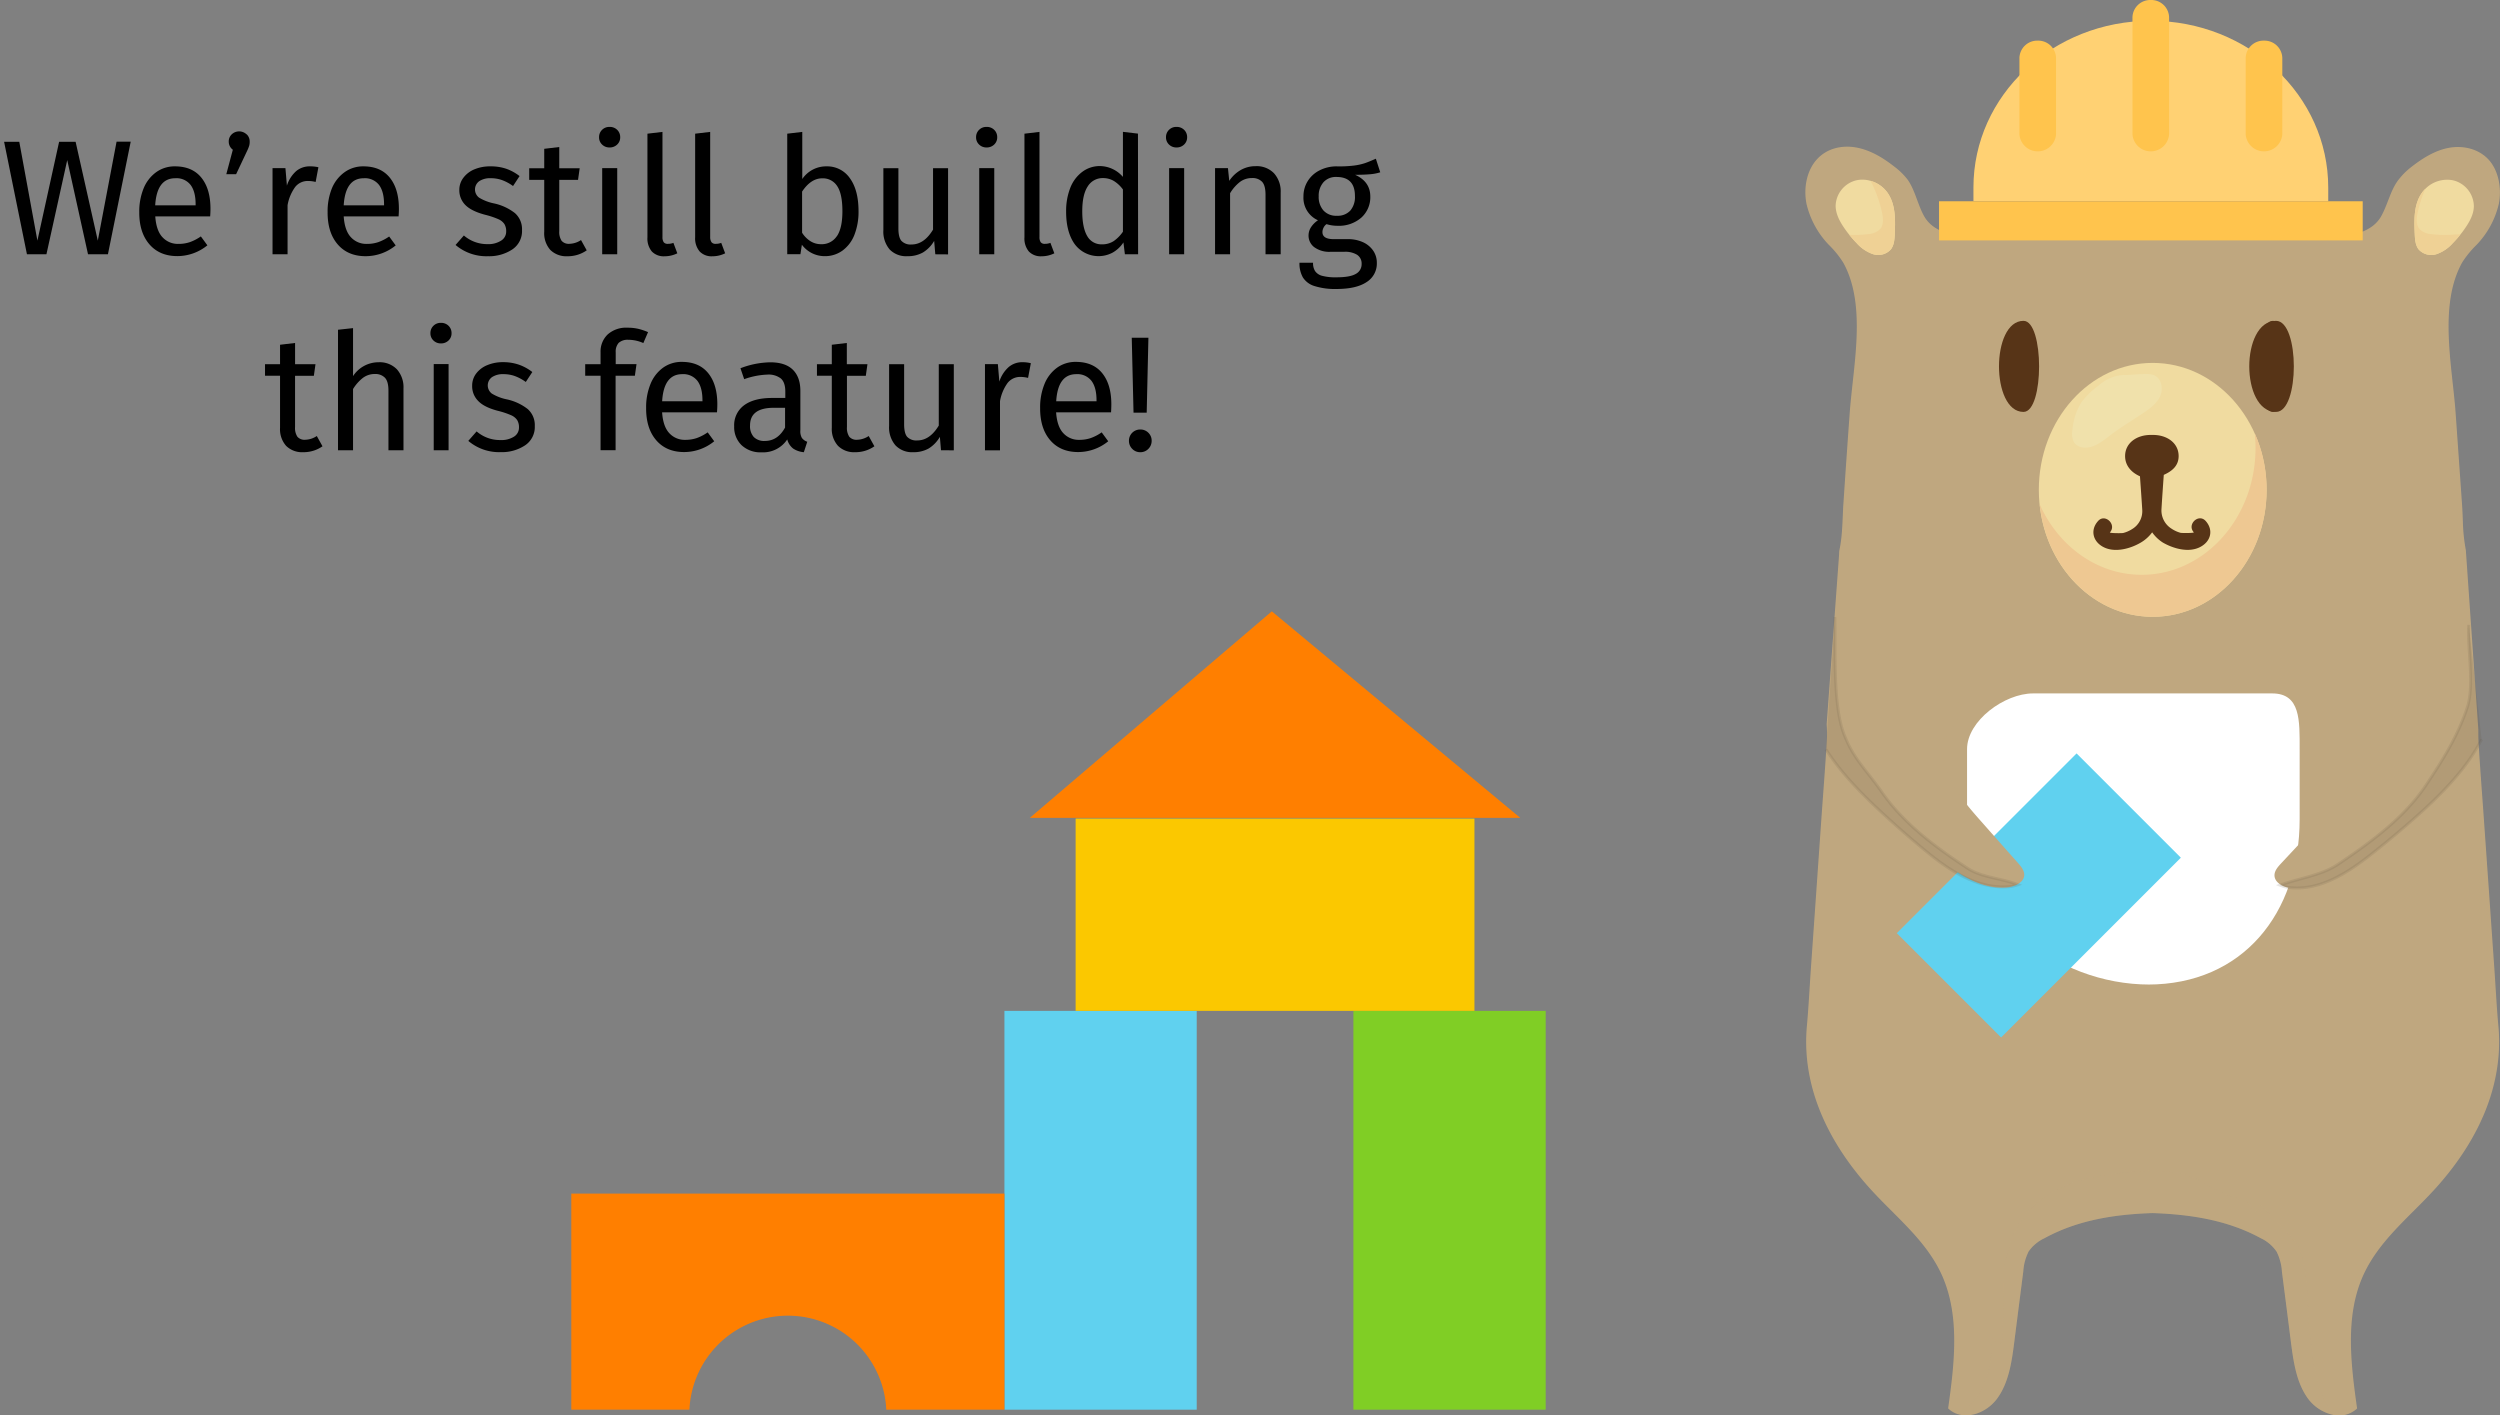 <svg xmlns="http://www.w3.org/2000/svg" viewBox="0 0 841.55 476.45"><rect x="0" y="0" width="841.55" height="476.45" fill="#808080" stroke="none"/><defs><style>.cls-1{isolation:isolate;}.cls-2{fill:#60d1ef;}.cls-3{fill:#80ce25;}.cls-4{fill:#fbc800;}.cls-5{fill:#ff7f00;}.cls-6{fill:#f5f5f5;}.cls-7{fill:#ececec;}.cls-8{fill:#fa9505;}.cls-10,.cls-9{fill:none;stroke-linecap:round;stroke-linejoin:round;}.cls-9{stroke:#d9d9d9;stroke-width:5px;}.cls-10{stroke:#fff;stroke-width:10px;opacity:0.7;}.cls-11,.cls-17{fill:#bfa77f;}.cls-12{fill:#f0dba0;}.cls-13{fill:#eec892;}.cls-14{fill:#573417;}.cls-15{fill:#f0e1ab;}.cls-16{fill:#fff;}.cls-17{opacity:0.17;mix-blend-mode:multiply;}.cls-18{fill:#efd195;}.cls-19{fill:#605440;stroke:#605440;stroke-miterlimit:10;opacity:0.14;}.cls-20{fill:#ffd173;}.cls-21{fill:#ffc44d;}</style></defs><title>graphic-feature-not-ready</title><g class="cls-1"><g id="Layer_1" data-name="Layer 1"><path d="M29.63,85.6l-7-31.71-7,31.71H9.07L1.38,47.73H6.49L12.59,81,19.9,47.73h5.55L32.92,81l6.32-33.31H44L36.33,85.6Z"/><path d="M70.74,72.85H52.27q.33,4.78,2.42,7a7,7,0,0,0,5.39,2.25,11.77,11.77,0,0,0,3.85-.6,15.52,15.52,0,0,0,3.68-1.92l2.2,3a16,16,0,0,1-10.11,3.63q-6,0-9.43-4T46.88,71.42a20.62,20.62,0,0,1,1.46-8A12.55,12.55,0,0,1,52.52,58a10.59,10.59,0,0,1,6.4-2q5.77,0,8.85,3.79t3.08,10.5Q70.85,71.53,70.74,72.85Zm-4.89-4.07q0-4.29-1.7-6.54A6,6,0,0,0,59,60q-6.21,0-6.76,9.13H65.85Z"/><path d="M83.05,45.23a3.3,3.3,0,0,1,1,2.45A5,5,0,0,1,83.9,49a12.51,12.51,0,0,1-.74,1.84l-3.68,7.8h-3.3l2.2-8.24A3.34,3.34,0,0,1,77,47.67,3.25,3.25,0,0,1,78,45.23a3.62,3.62,0,0,1,5,0Z"/><path d="M107.18,56.3l-.93,4.95a10.44,10.44,0,0,0-2.53-.33,5.38,5.38,0,0,0-4.34,2,14.69,14.69,0,0,0-2.58,6.16V85.6H91.74v-29h4.34l.5,5.88a11,11,0,0,1,3.13-4.89A7,7,0,0,1,104.32,56,11.76,11.76,0,0,1,107.18,56.3Z"/><path d="M134.17,72.85H115.7q.33,4.78,2.42,7a7,7,0,0,0,5.39,2.25,11.76,11.76,0,0,0,3.85-.6A15.52,15.52,0,0,0,131,79.61l2.2,3a16,16,0,0,1-10.11,3.63q-6,0-9.43-4t-3.38-10.88a20.61,20.61,0,0,1,1.46-8A12.55,12.55,0,0,1,115.95,58a10.59,10.59,0,0,1,6.4-2q5.77,0,8.85,3.79t3.08,10.5Q134.28,71.53,134.17,72.85Zm-4.89-4.07q0-4.29-1.7-6.54A6,6,0,0,0,122.46,60q-6.21,0-6.76,9.13h13.58Z"/><path d="M170.39,56.8a16,16,0,0,1,4.51,2.47l-2.2,3.35a15.19,15.19,0,0,0-3.71-2,11.22,11.22,0,0,0-3.77-.63,6.62,6.62,0,0,0-3.9,1,3.44,3.44,0,0,0-.08,5.52,15.58,15.58,0,0,0,4.86,1.92,17.4,17.4,0,0,1,7.23,3.3,7.2,7.2,0,0,1,2.39,5.72A7.41,7.41,0,0,1,172.4,84a14.11,14.11,0,0,1-8.11,2.25,16,16,0,0,1-10.94-3.79l2.8-3.19a12,12,0,0,0,8,2.91A7.91,7.91,0,0,0,168.69,81a3.55,3.55,0,0,0,1.7-3.08,4.65,4.65,0,0,0-.6-2.5,4.74,4.74,0,0,0-2.06-1.65,27.23,27.23,0,0,0-4.37-1.46q-4.62-1.21-6.68-3.27a7,7,0,0,1-2.06-5.19A6.65,6.65,0,0,1,156,59.82,8.83,8.83,0,0,1,159.7,57a13.57,13.57,0,0,1,5.36-1A16.12,16.12,0,0,1,170.39,56.8Z"/><path d="M191,86.26a7.65,7.65,0,0,1-5.74-2.12A8.43,8.43,0,0,1,183.2,78V60.54h-5.06v-3.9h5.06V50.09l5.06-.6v7.15h6.87l-.55,3.9h-6.32V77.8a5.32,5.32,0,0,0,.8,3.27,3.18,3.18,0,0,0,2.67,1,7.34,7.34,0,0,0,3.85-1.26l1.92,3.46A11.13,11.13,0,0,1,191,86.26Z"/><path d="M207.77,43.72a3.35,3.35,0,0,1,1,2.47,3.26,3.26,0,0,1-1,2.45,3.55,3.55,0,0,1-2.58,1,3.47,3.47,0,0,1-2.53-1,3.26,3.26,0,0,1-1-2.45,3.35,3.35,0,0,1,1-2.47,3.42,3.42,0,0,1,2.53-1A3.49,3.49,0,0,1,207.77,43.72ZM202.71,85.6v-29h5.06v29Z"/><path d="M223.41,81.53a1.64,1.64,0,0,0,1.4.55,5,5,0,0,0,1.87-.33L228,85.27a9.68,9.68,0,0,1-4.29,1,5.52,5.52,0,0,1-4.29-1.62,6.81,6.81,0,0,1-1.48-4.75V45l5.06-.6v35.4A3,3,0,0,0,223.41,81.53Z"/><path d="M239.51,81.53a1.64,1.64,0,0,0,1.4.55,5,5,0,0,0,1.87-.33l1.32,3.52a9.67,9.67,0,0,1-4.29,1,5.52,5.52,0,0,1-4.29-1.62A6.81,6.81,0,0,1,234,79.88V45l5.06-.6v35.4A3,3,0,0,0,239.51,81.53Z"/><path d="M286.09,60q2.91,4,2.91,11.13A21.28,21.28,0,0,1,287.63,79a11.91,11.91,0,0,1-4,5.33,10,10,0,0,1-6,1.9,9.57,9.57,0,0,1-7.7-3.85l-.49,3.19H265V45l5.06-.6V60.26A9.69,9.69,0,0,1,278.23,56,9.24,9.24,0,0,1,286.09,60Zm-4.42,19.57q1.9-2.72,1.9-8.44,0-5.88-1.76-8.49a5.68,5.68,0,0,0-5-2.61Q273,60,270,64.49V78.34a9,9,0,0,0,2.83,2.86,6.59,6.59,0,0,0,3.54,1A6.05,6.05,0,0,0,281.67,79.53Z"/><path d="M314.84,85.6l-.38-4.51A11,11,0,0,1,310.66,85a10.29,10.29,0,0,1-5.22,1.24A7.7,7.7,0,0,1,299.5,84a9.26,9.26,0,0,1-2.14-6.54V56.63h5.06V76.86q0,3,1,4.2a4.22,4.22,0,0,0,3.41,1.24q4.23,0,7.25-5V56.63h5.06v29Z"/><path d="M334.68,43.72a3.35,3.35,0,0,1,1,2.47,3.26,3.26,0,0,1-1,2.45,3.55,3.55,0,0,1-2.58,1,3.47,3.47,0,0,1-2.53-1,3.26,3.26,0,0,1-1-2.45,3.35,3.35,0,0,1,1-2.47,3.42,3.42,0,0,1,2.53-1A3.49,3.49,0,0,1,334.68,43.72ZM329.63,85.6v-29h5.06v29Z"/><path d="M350.32,81.53a1.64,1.64,0,0,0,1.4.55,5,5,0,0,0,1.87-.33l1.32,3.52a9.68,9.68,0,0,1-4.29,1,5.52,5.52,0,0,1-4.29-1.62,6.81,6.81,0,0,1-1.48-4.75V45l5.06-.6v35.4A3,3,0,0,0,350.32,81.53Z"/><path d="M383.11,85.6h-4.45l-.49-4A10.49,10.49,0,0,1,374.59,85a10,10,0,0,1-12.83-2.83q-2.89-4.07-2.88-10.94a21.31,21.31,0,0,1,1.37-7.92,12.24,12.24,0,0,1,4-5.41,9.75,9.75,0,0,1,6-2A10.4,10.4,0,0,1,378,59.55V44.38l5.06.6Zm-8.25-4.42A12.35,12.35,0,0,0,378,78V63.78a11,11,0,0,0-3-2.83,7,7,0,0,0-3.66-1,5.86,5.86,0,0,0-5.19,2.8q-1.84,2.8-1.84,8.35T366,79.5a5.43,5.43,0,0,0,4.89,2.75A7.1,7.1,0,0,0,374.86,81.18Z"/><path d="M398.61,43.72a3.36,3.36,0,0,1,1,2.47,3.27,3.27,0,0,1-1,2.45,3.55,3.55,0,0,1-2.58,1,3.47,3.47,0,0,1-2.53-1,3.26,3.26,0,0,1-1-2.45,3.36,3.36,0,0,1,1-2.47,3.42,3.42,0,0,1,2.53-1A3.5,3.5,0,0,1,398.61,43.72ZM393.55,85.6v-29h5.06v29Z"/><path d="M428.87,58.34a9.08,9.08,0,0,1,2.23,6.49V85.6H426V65.54q0-3.08-1.15-4.34a4.39,4.39,0,0,0-3.41-1.26,6.59,6.59,0,0,0-4.07,1.32,13.71,13.71,0,0,0-3.3,3.79V85.6h-5.06v-29h4.34l.44,4.29a11.44,11.44,0,0,1,3.82-3.63,9.87,9.87,0,0,1,5-1.32A8.09,8.09,0,0,1,428.87,58.34Z"/><path d="M461,58.67q-2,.17-4.84.17,5.11,2.31,5.11,7.31a9.23,9.23,0,0,1-3,7.09A11.42,11.42,0,0,1,450.22,76a11.9,11.9,0,0,1-3.68-.55,3.11,3.11,0,0,0-1,1.18,3.25,3.25,0,0,0-.38,1.51q0,2.36,3.79,2.36h4.62a12.17,12.17,0,0,1,5.17,1,8.35,8.35,0,0,1,3.49,2.86,7.15,7.15,0,0,1,1.24,4.12A7.35,7.35,0,0,1,459.95,95q-3.46,2.28-10.11,2.28a22.88,22.88,0,0,1-7.39-1,7,7,0,0,1-3.87-2.89,9.51,9.51,0,0,1-1.15-4.95H442a5.06,5.06,0,0,0,.66,2.78A4.12,4.12,0,0,0,445,92.83a17.31,17.31,0,0,0,4.84.52q4.56,0,6.51-1.13a3.66,3.66,0,0,0,2-3.38,3.48,3.48,0,0,0-1.54-3.08,7.57,7.57,0,0,0-4.29-1h-4.56a8.57,8.57,0,0,1-5.58-1.57,4.89,4.89,0,0,1-1.9-3.93,5.11,5.11,0,0,1,.82-2.75,8.07,8.07,0,0,1,2.36-2.36,8.26,8.26,0,0,1-4.89-8,9.58,9.58,0,0,1,1.46-5.22,9.93,9.93,0,0,1,4-3.6A12.44,12.44,0,0,1,449.89,56a40,40,0,0,0,5.72-.25,19.75,19.75,0,0,0,3.82-.82q1.51-.52,3.71-1.51L464.62,58A15.51,15.51,0,0,1,461,58.67Zm-15.53,2.72a6.86,6.86,0,0,0-1.57,4.7,6.87,6.87,0,0,0,1.59,4.75A5.73,5.73,0,0,0,450,72.63a5.8,5.8,0,0,0,4.53-1.73A7,7,0,0,0,456.1,66q0-6.43-6.21-6.43A5.58,5.58,0,0,0,445.46,61.39Z"/><path d="M102.07,152.22a7.65,7.65,0,0,1-5.74-2.12A8.43,8.43,0,0,1,94.27,144V126.49H89.21v-3.9h5.06v-6.54l5.06-.6v7.15h6.87l-.55,3.9H99.32v17.26a5.32,5.32,0,0,0,.8,3.27,3.19,3.19,0,0,0,2.67,1,7.34,7.34,0,0,0,3.85-1.26l1.92,3.46A11.12,11.12,0,0,1,102.07,152.22Z"/><path d="M133.59,124.3a9.08,9.08,0,0,1,2.23,6.49v20.78h-5.06V131.5q0-3.08-1.18-4.34a4.48,4.48,0,0,0-3.44-1.26,6.51,6.51,0,0,0-4,1.32,13.94,13.94,0,0,0-3.3,3.74v20.61h-5.06V111l5.06-.55v16.16a10.25,10.25,0,0,1,8.57-4.67A8.09,8.09,0,0,1,133.59,124.3Z"/><path d="M151,109.68a3.36,3.36,0,0,1,1,2.47,3.26,3.26,0,0,1-1,2.45,3.55,3.55,0,0,1-2.58,1,3.47,3.47,0,0,1-2.53-1,3.26,3.26,0,0,1-1-2.45,3.35,3.35,0,0,1,1-2.47,3.42,3.42,0,0,1,2.53-1A3.5,3.5,0,0,1,151,109.68ZM146,151.56v-29H151v29Z"/><path d="M174.68,122.76a16,16,0,0,1,4.51,2.47l-2.2,3.35a15.17,15.17,0,0,0-3.71-2,11.21,11.21,0,0,0-3.76-.63,6.62,6.62,0,0,0-3.9,1,3.44,3.44,0,0,0-.08,5.52,15.58,15.58,0,0,0,4.86,1.92,17.4,17.4,0,0,1,7.23,3.3,7.2,7.2,0,0,1,2.39,5.72,7.41,7.41,0,0,1-3.33,6.54,14.11,14.11,0,0,1-8.11,2.25,16,16,0,0,1-10.94-3.79l2.8-3.19a12,12,0,0,0,8,2.91A7.91,7.91,0,0,0,173,147a3.55,3.55,0,0,0,1.7-3.08,4.65,4.65,0,0,0-.6-2.5,4.74,4.74,0,0,0-2.06-1.65,27.21,27.21,0,0,0-4.37-1.46Q163,137.1,161,135a7,7,0,0,1-2.06-5.19,6.66,6.66,0,0,1,1.35-4.07,8.82,8.82,0,0,1,3.74-2.83,13.57,13.57,0,0,1,5.36-1A16.12,16.12,0,0,1,174.68,122.76Z"/><path d="M208.26,115.42a4.38,4.38,0,0,0-1,3.16v4h7l-.55,3.9h-6.49v25.06h-5.06V126.49h-5.17v-3.9h5.17v-4a7.94,7.94,0,0,1,2.39-6,9.29,9.29,0,0,1,6.68-2.28,16.06,16.06,0,0,1,3.54.36,20.39,20.39,0,0,1,3.38,1.13l-1.59,3.68a12.35,12.35,0,0,0-5.06-1.1A4.47,4.47,0,0,0,208.26,115.42Z"/><path d="M241.35,138.81H222.88q.33,4.78,2.42,7a7,7,0,0,0,5.39,2.25,11.77,11.77,0,0,0,3.85-.6,15.53,15.53,0,0,0,3.68-1.92l2.2,3a16,16,0,0,1-10.11,3.63q-6,0-9.43-4t-3.38-10.88a20.59,20.59,0,0,1,1.46-8,12.54,12.54,0,0,1,4.18-5.47,10.59,10.59,0,0,1,6.4-2q5.77,0,8.85,3.79t3.08,10.5Q241.46,137.49,241.35,138.81Zm-4.89-4.07q0-4.29-1.7-6.54a6,6,0,0,0-5.11-2.25q-6.21,0-6.76,9.13h13.58Z"/><path d="M269.93,147.41a3.67,3.67,0,0,0,1.81,1.29l-1.15,3.52A7.73,7.73,0,0,1,267,151a5.78,5.78,0,0,1-2-3.08,9.72,9.72,0,0,1-8.63,4.34,9.26,9.26,0,0,1-6.76-2.42,8.44,8.44,0,0,1-2.47-6.32,8.3,8.3,0,0,1,3.33-7.09q3.33-2.47,9.43-2.47h4.45v-2.14q0-3.08-1.48-4.4a6.72,6.72,0,0,0-4.56-1.32,25.54,25.54,0,0,0-7.8,1.54l-1.26-3.68a29.15,29.15,0,0,1,10-2q5.11,0,7.64,2.5t2.53,7.12V144.8A4.53,4.53,0,0,0,269.93,147.41Zm-5.66-3.49v-6.65h-3.79q-8,0-8,5.94a5.43,5.43,0,0,0,1.26,3.9,4.94,4.94,0,0,0,3.74,1.32Q261.8,148.43,264.27,143.92Z"/><path d="M287.85,152.22a7.64,7.64,0,0,1-5.74-2.12A8.43,8.43,0,0,1,280,144V126.49H275v-3.9H280v-6.54l5.06-.6v7.15H292l-.55,3.9H285.1v17.26a5.32,5.32,0,0,0,.8,3.27,3.18,3.18,0,0,0,2.67,1,7.34,7.34,0,0,0,3.85-1.26l1.92,3.46A11.12,11.12,0,0,1,287.85,152.22Z"/><path d="M316.76,151.56l-.38-4.51a11,11,0,0,1-3.79,3.93,10.29,10.29,0,0,1-5.22,1.24,7.7,7.7,0,0,1-5.94-2.31,9.25,9.25,0,0,1-2.14-6.54V122.59h5.06v20.23q0,3,1,4.2a4.23,4.23,0,0,0,3.41,1.24q4.23,0,7.25-5V122.59h5.06v29Z"/><path d="M347,122.26l-.93,4.95a10.44,10.44,0,0,0-2.53-.33,5.38,5.38,0,0,0-4.34,2,14.69,14.69,0,0,0-2.58,6.16v16.54h-5.06v-29h4.34l.5,5.88a11,11,0,0,1,3.13-4.89,7,7,0,0,1,4.62-1.65A11.76,11.76,0,0,1,347,122.26Z"/><path d="M374,138.81H355.51q.33,4.78,2.42,7a7,7,0,0,0,5.39,2.25,11.76,11.76,0,0,0,3.85-.6,15.52,15.52,0,0,0,3.68-1.92l2.2,3a16,16,0,0,1-10.11,3.63q-6,0-9.43-4t-3.38-10.88a20.61,20.61,0,0,1,1.46-8,12.55,12.55,0,0,1,4.18-5.47,10.59,10.59,0,0,1,6.4-2q5.77,0,8.85,3.79t3.08,10.5Q374.09,137.49,374,138.81Zm-4.89-4.07q0-4.29-1.7-6.54a6,6,0,0,0-5.11-2.25q-6.21,0-6.76,9.13h13.58Z"/><path d="M386.57,145.68a3.67,3.67,0,0,1,1.1,2.69,3.76,3.76,0,0,1-1.1,2.72,3.68,3.68,0,0,1-2.75,1.13,3.62,3.62,0,0,1-2.69-1.13,3.75,3.75,0,0,1-1.1-2.72,3.75,3.75,0,0,1,3.79-3.79A3.73,3.73,0,0,1,386.57,145.68Zm-5-6.76-.6-25.23h5.61L386,138.92Z"/><rect class="cls-2" x="338.11" y="340.28" width="64.73" height="134.25"/><rect class="cls-3" x="455.58" y="340.28" width="64.73" height="134.25"/><rect class="cls-4" x="362.08" y="275.55" width="134.25" height="64.73"/><polygon class="cls-5" points="346.65 275.31 511.76 275.31 428.12 205.79 346.65 275.31"/><path class="cls-5" d="M232.07,474.53a33.17,33.17,0,0,1,66.27,0H338.1V401.8H192.31v72.72Z"/><path class="cls-6" d="M764.14,250.14H681.91C671.24,258.88,664,276,664,295.7a102,102,0,0,0,2.46,22.12s1.42,6.37,2.67,9.87a134.38,134.38,0,0,0,16.2,33.08,17.4,17.4,0,0,0,14.51,7.72h46.37a17.4,17.4,0,0,0,14.51-7.72,134.41,134.41,0,0,0,16.2-33.08s1.85-6,2.67-9.87A106.79,106.79,0,0,0,782,295.7C782,276,774.8,258.88,764.14,250.14Z"/><rect class="cls-7" x="681.91" y="233.26" width="82.23" height="16.89"/><path class="cls-8" d="M675.88,273.33a65.13,65.13,0,0,0-3.79,22.37,94.29,94.29,0,0,0,2.26,20.36c.36,1.63,1.51,6.42,2.39,8.89l0,.13,0,.13a126.2,126.2,0,0,0,15.23,31.08,9.27,9.27,0,0,0,7.76,4.1h46.37a9.27,9.27,0,0,0,7.77-4.1,126.27,126.27,0,0,0,15.22-31c.15-.47,1.77-5.77,2.47-9.11A98.38,98.38,0,0,0,774,295.7a65.13,65.13,0,0,0-3.79-22.37Z"/><line class="cls-9" x1="681.91" y1="238.88" x2="764.14" y2="238.88"/><line class="cls-9" x1="681.91" y1="244.51" x2="764.14" y2="244.51"/><path class="cls-10" d="M668,295.7c0-17.23,5.86-33,15.36-41.51m62.8,110.25H699.84"/><path class="cls-11" d="M619.18,185.19c.94-4.37,1-8.92,1.24-13.67,0-.71.07-1.42.12-2.14q1-15.1,2.1-30.2c1.13-15.92,5.83-36.42-2.19-50.81a32.91,32.91,0,0,0-4.88-6,29.8,29.8,0,0,1-7.45-13.68c-1.06-5.24,0-11.18,3.44-15s8.49-4.86,13.16-4.06,9,3.37,12.81,6.35a23.45,23.45,0,0,1,4.57,4.43c2.53,3.47,3.51,8.76,5.69,12.51,5.82,10.07,26.23,6.42,35.41,6.42h82.87c9.18,0,29.58,3.65,35.41-6.42,2.17-3.75,3.14-8.65,5.69-12.12a24,24,0,0,1,4.57-4.62c3.85-3,8.12-5.65,12.79-6.45s9.82.35,13.18,4,4.5,9.71,3.42,15a29.6,29.6,0,0,1-7.45,13.67,33.52,33.52,0,0,0-4.86,5.95c-8,14.39-3.32,34.89-2.2,50.81q1.07,15.1,2.12,30.2c.16,2.07.23,4.11.31,6.11a59.87,59.87,0,0,0,1,9.7l4.2,60.38c0,1.55,0,3.13.1,4.68.52,8.66,1.2,17.31,1.81,26q1.77,25.07,3.51,50.13c.45,6.32.75,12.67,1.34,19,1.94,21.16-7.86,39.94-21.18,54.68-8.63,9.56-19.25,17.64-24.54,29.77-5.9,13.57-3.94,29.47-1.84,44.32a8.92,8.92,0,0,1-8.21,2.12,14.27,14.27,0,0,1-8.33-5.45c-3.92-5.35-4.91-12.48-5.78-19.27q-1.48-11.74-3-23.49a17.05,17.05,0,0,0-1.82-6.75A13.4,13.4,0,0,0,761,416.8c-11.27-6.14-23.73-8-36.38-8.45-12.67.42-25.14,2.31-36.38,8.45a13.45,13.45,0,0,0-5.35,4.46,17.33,17.33,0,0,0-1.81,6.75q-1.51,11.74-3,23.49c-.85,6.79-1.86,13.92-5.78,19.27-2.76,3.78-7.53,6.14-11.75,5.59a8.28,8.28,0,0,1-4.77-2.26c2.08-14.84,4-30.74-1.86-44.32C648.67,417.65,638,409.58,629.4,400c-13.3-14.74-23.1-33.52-21.16-54.68.57-6.3.89-12.65,1.32-19q1.77-25.07,3.51-50.13c.61-8.66,1.3-17.31,1.82-26a42.57,42.57,0,0,0,0-6.39l4.3-58.68c-.31,1.46.21,3.24-.34,4.66"/><ellipse class="cls-12" cx="724.64" cy="164.89" rx="38.33" ry="42.73"/><path class="cls-13" d="M759,145.88a48,48,0,0,1,.26,4.88c0,23.6-17.16,42.73-38.33,42.73-15,0-28.05-9.66-34.33-23.72,2.17,21.3,18.38,37.85,38.07,37.85,21.17,0,38.33-19.13,38.33-42.73A46.58,46.58,0,0,0,759,145.88Z"/><path class="cls-14" d="M742.47,175.37c-2.38-2.65-6.4,1.17-4,3.8.28.31-4.09.3-4.48.18a10.48,10.48,0,0,1-3-1.38,7.22,7.22,0,0,1-3.39-6.64c.23-3.83.5-7.65.77-11.48,2.92-1.3,5-3.14,5-6.33,0-4.39-3.9-7.11-8.57-7.11h-.88c-4.67,0-8.57,2.72-8.57,7.11,0,3.19,2.06,5.51,5,6.81.27,3.82.53,7.41.77,11.24a7,7,0,0,1-3.39,6.52,10.34,10.34,0,0,1-3,1.32c-.4.12-4.76.1-4.48-.21,2.36-2.63-1.66-6.46-4-3.81-2.77,3.08-1.74,7.1,2.09,8.9s8.93.36,12.35-1.68a12.81,12.81,0,0,0,3.77-3.42A12.8,12.8,0,0,0,728,182.6c3.42,2,8.47,3.5,12.35,1.67S745.23,178.45,742.47,175.37Z"/><path class="cls-15" d="M716.3,126.22a13.55,13.55,0,0,0-9.88,3.6,26.28,26.28,0,0,0-5.79,5.63,20.73,20.73,0,0,0-3,9.28,6.15,6.15,0,0,0,.63,4.32,4.29,4.29,0,0,0,3.1,1.61c3.44.34,6.41-2.16,9.15-4.26,3.57-2.73,7.47-5,11.19-7.52,2.21-1.49,4.45-3.19,5.5-5.64s.39-5.82-2-6.9a7.33,7.33,0,0,0-3.14-.42C720.12,125.95,718.21,126.08,716.3,126.22Z"/><path class="cls-14" d="M765.15,108c-7,0-7,30.66,0,30.66C771.15,138.69,771.15,108,765.15,108Z"/><path class="cls-14" d="M681.15,108c-11,0-11,30.66,0,30.66C688.15,138.69,688.15,108,681.15,108Z"/><path class="cls-14" d="M766.15,108c-12,0-12,30.66,0,30.66C774.15,138.69,774.15,108,766.15,108Z"/><path class="cls-16" d="M662.15,252.18v23.57c0,31.82,29.68,55.67,61.49,55.67H723c31.82,0,51.11-23.85,51.11-55.67V252.18c0-9.57.34-18.76-9.23-18.76H684.36C674.79,233.42,662.15,242.61,662.15,252.18Z"/><rect class="cls-2" x="643.53" y="276.6" width="85.57" height="49.64" transform="translate(-12.12 573.58) rotate(-45)"/><path class="cls-17" d="M785.28,476.21a14.27,14.27,0,0,1-8.33-5.45c-3.92-5.35-4.91-12.48-5.78-19.27q-1.48-11.74-3-23.49a17.05,17.05,0,0,0-1.82-6.75A13.4,13.4,0,0,0,761,416.8c-11.27-6.14-23.73-8-36.38-8.45-12.67.42-25.14,2.31-36.38,8.45a13.45,13.45,0,0,0-5.35,4.46,17.33,17.33,0,0,0-1.81,6.75q-1.51,11.74-3,23.49c-.85,6.79-1.86,13.92-5.78,19.27-2.76,3.78-7.53,6.14-11.75,5.59a2.41,2.41,0,0,1,.21-.49,13.05,13.05,0,0,1,2.33-2.85,26.91,26.91,0,0,0,6.75-23.35,7.62,7.62,0,0,0,4,2.62q.76-12,.57-24c0-2.3,1.71-8,2.54-10.52a29.26,29.26,0,0,1,6.59-10.91c8.8-9.16,22.41-11.56,35.09-12.45,6.69-.47,13.65-.61,19.8,2.07,5.69,2.48,10.95,7.37,17.09,6.51a23.24,23.24,0,0,0,3.77,5.07l1.72-2.6c3.86,5,11.13,10.14,13.37,16,2.93,7.6,2.19,18.87,3.08,27,.71,6.51,1.46,13.09,3.65,19.29A41.67,41.67,0,0,0,785.28,476.21Z"/><path class="cls-12" d="M832.75,69.33c0,2.67-1.35,5.16-2.86,7.36-.52.76-1.06,1.51-1.65,2.22a31.52,31.52,0,0,1-2.57,2.92,13,13,0,0,1-5.42,3.7A5.73,5.73,0,0,1,814.2,84c-1.13-1.42-1.27-3.37-1.35-5.17-.23-4.76-.35-9.89,2.34-13.82a9.47,9.47,0,0,1,1.27-1.49,10.33,10.33,0,0,1,9.25-2.83A9.1,9.1,0,0,1,832.75,69.33Z"/><path class="cls-12" d="M637.82,78.84c-.09,1.81-.23,3.75-1.37,5.17a5.72,5.72,0,0,1-6.06,1.51,13.1,13.1,0,0,1-5.42-3.7c-.87-.89-1.68-1.81-2.46-2.78-.61-.76-1.2-1.54-1.75-2.36-1.51-2.2-2.81-4.69-2.85-7.36a9.1,9.1,0,0,1,7-8.63,9.53,9.53,0,0,1,4.69.17A10.58,10.58,0,0,1,635.46,65C638.17,69,638,74.09,637.82,78.84Z"/><path class="cls-18" d="M637.82,78.84c-.09,1.81-.23,3.75-1.37,5.17a5.72,5.72,0,0,1-6.06,1.51,13.1,13.1,0,0,1-5.42-3.7c-.87-.89-1.68-1.81-2.46-2.78a36.18,36.18,0,0,0,6.28-.23,6.28,6.28,0,0,0,4.08-1.67c1.25-1.44,1.06-3.61.68-5.47a41.58,41.58,0,0,0-3.91-10.81A10.58,10.58,0,0,1,635.46,65C638.17,69,638,74.09,637.82,78.84Z"/><path class="cls-18" d="M828.24,78.91a31.52,31.52,0,0,1-2.57,2.92,13,13,0,0,1-5.42,3.7A5.73,5.73,0,0,1,814.2,84c-1.13-1.42-1.27-3.37-1.35-5.17-.23-4.76-.35-9.89,2.34-13.82a9.47,9.47,0,0,1,1.27-1.49,41.05,41.05,0,0,0-2.64,8.16c-.38,1.86-.57,4,.68,5.47a6.28,6.28,0,0,0,4.08,1.67,35.59,35.59,0,0,0,7.07.17A21.75,21.75,0,0,1,828.24,78.91Z"/><path class="cls-11" d="M679.28,290.48c-4.23-4.75-8.43-9.51-12.65-14.28-6.28-7.09-12.88-15.05-12.52-24.06.15-3.61,1.85-7.5,5.33-9a10.94,10.94,0,0,1,.18-8.24l-36.84-20a43.36,43.36,0,0,1-5.56,8.32c0,4.56-1,9.1-.9,13.68.18,14.57,10.69,27.39,21.59,38.2q6.36,6.31,13.14,12.28c6.75,6,15,12,24.2,11.38,2.84-.2,6.13-1.66,6.15-4.27C681.4,292.95,680.3,291.65,679.28,290.48Z"/><path class="cls-19" d="M614.65,252.24c4.71,7.4,11.23,14.22,17.88,20.43q7.39,6.91,15.28,13.44c7.85,6.51,17.4,13.16,28.21,12.38a12.7,12.7,0,0,0,3.28-.68c-5.45-2.19-12.22-2.38-17-5.55-10.79-7.08-21.5-15.09-28.75-25.51-5.5-7.9-9.78-11.33-13-20.08-3.63-10-2.64-29.18-2.9-39"/><path class="cls-11" d="M767.86,290.64c4.29-4.58,8.56-9.17,12.84-13.78,6.37-6.84,13.09-14.54,13.17-23.55,0-3.61-1.42-7.56-4.69-9.22a11.34,11.34,0,0,0,.22-8.23l36.34-18.58a43,43,0,0,0,4.95,8.52c-.21,4.55.51,9.12.22,13.69-.86,14.54-11.57,26.94-22.56,37.32q-6.41,6.05-13.21,11.76c-6.77,5.69-14.94,11.44-23.79,10.44-2.72-.31-5.81-1.89-5.71-4.5C765.71,293,766.82,291.77,767.86,290.64Z"/><path class="cls-19" d="M835.36,248.87c-4.87,9.63-13.22,18.2-21.73,25.78q-7.43,6.62-15.32,12.84c-7.85,6.2-17.34,12.48-27.7,11.28a11.76,11.76,0,0,1-3.12-.8c6.35-2.36,13.92-3.27,19.49-7,10.95-7.36,22.24-15.6,29.56-26.52,5.77-8.61,10.87-16.83,14-26.32,2.5-7.66-.06-20.27.49-27.81"/><path class="cls-20" d="M783.73,67.75V63.14C783.73,32.16,757,7,724,7h0c-33,0-59.7,25.12-59.7,56.1v4.61Z"/><rect class="cls-21" x="652.72" y="67.75" width="142.61" height="13.17"/><path class="cls-21" d="M724,0a6,6,0,0,0-6.17,5.79V45.2a6.18,6.18,0,0,0,12.33,0V5.79A6,6,0,0,0,724,0Z"/><path class="cls-21" d="M685.95,13.68a6,6,0,0,0-6.17,5.79V45.2a6.18,6.18,0,0,0,12.33,0V19.47A6,6,0,0,0,685.95,13.68Z"/><path class="cls-21" d="M762.1,13.68a6,6,0,0,1,6.17,5.79V45.2a6.18,6.18,0,0,1-12.33,0V19.47A6,6,0,0,1,762.1,13.68Z"/></g></g></svg>